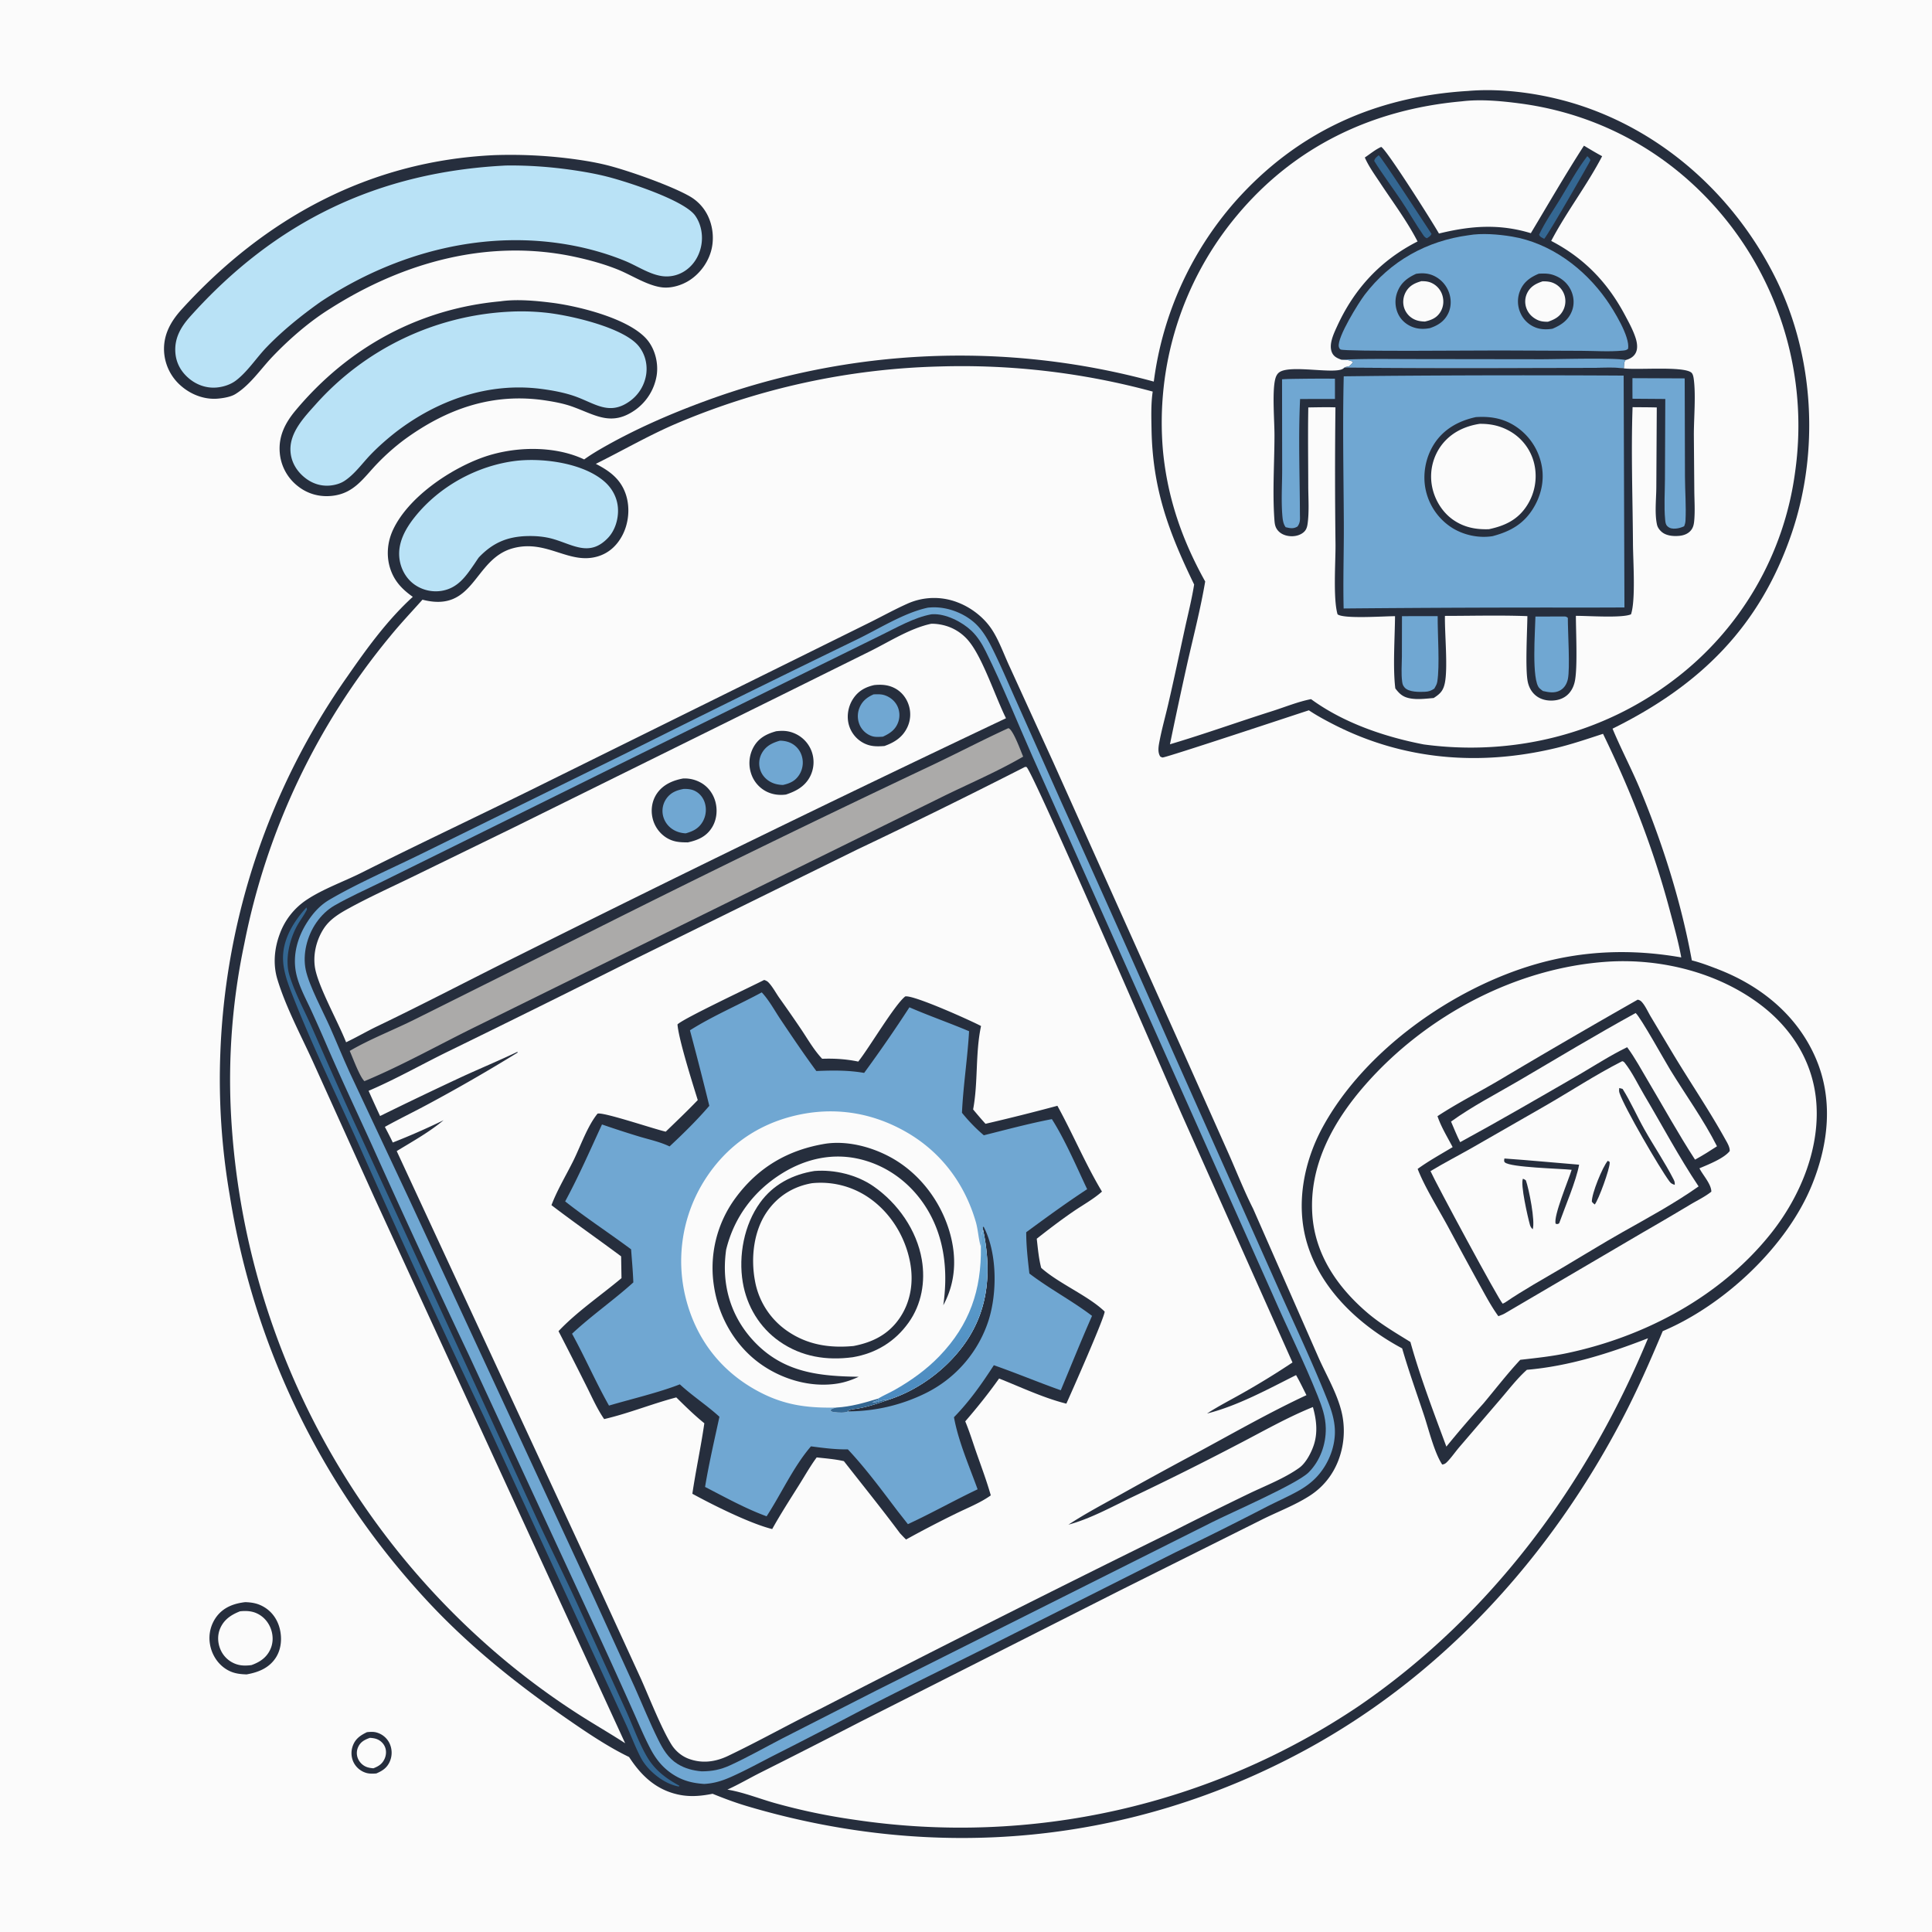 <svg version="1.1" xmlns="http://www.w3.org/2000/svg" style="display: block;" viewBox="0 0 2048 2048" width="1024" height="1024">
<defs>
	<linearGradient id="Gradient1" gradientUnits="userSpaceOnUse" x1="995.124" y1="1475.26" x2="970.171" y2="1319.34">
		<stop class="stop0" offset="0" stop-opacity="1" stop-color="rgb(76,139,192)"/>
		<stop class="stop1" offset="1" stop-opacity="1" stop-color="rgb(100,164,208)"/>
	</linearGradient>
</defs>
<path transform="translate(0,0)" fill="rgb(251,251,251)" d="M 0 0 L 2048 0 L 2048 2048 L 0 2048 L 0 0 z"/>
<path transform="translate(0,0)" fill="rgb(38,46,61)" d="M 389.043 1836.15 C 392.946 1835.81 396.327 1835.52 400.123 1836.8 A 21.569 21.569 0 0 1 412.917 1848 A 23.374 23.374 0 0 1 413.291 1867.08 C 410.375 1873.92 405.505 1877.13 398.882 1879.95 C 395.32 1880.19 391.706 1880.36 388.232 1879.36 A 21.895 21.895 0 0 1 375.246 1868.98 C 372.392 1863.77 371.844 1857.32 373.638 1851.68 C 376.239 1843.5 381.635 1839.73 389.043 1836.15 z"/>
<path transform="translate(0,0)" fill="rgb(251,251,251)" d="M 392.126 1842.18 C 394.638 1842.36 397.024 1842.61 399.401 1843.5 C 403.178 1844.93 406.398 1847.9 408 1851.62 C 409.79 1855.77 409.462 1860.59 407.561 1864.65 C 405.041 1870.02 401.162 1872.4 395.798 1874.46 C 393.256 1874.26 390.897 1873.93 388.5 1873.01 C 384.355 1871.41 380.91 1867.9 379.294 1863.77 A 15.19 15.19 0 0 1 379.699 1851.86 C 382.221 1846.34 386.676 1844.14 392.126 1842.18 z"/>
<path transform="translate(0,0)" fill="rgb(38,46,61)" d="M 259.907 1698.35 C 267.536 1698.56 273.812 1699.76 280.419 1703.83 C 289.021 1709.12 294.633 1717.73 296.799 1727.52 C 299.041 1737.65 297.964 1748.8 292.128 1757.57 C 284.948 1768.36 273.657 1772.76 261.427 1774.93 C 252.904 1774.67 246.006 1773.64 238.792 1768.76 C 230.007 1762.82 224.23 1753.12 222.549 1742.7 A 38.074 38.074 0 0 1 229.949 1713.18 C 237.492 1703.55 248.174 1699.72 259.907 1698.35 z"/>
<path transform="translate(0,0)" fill="rgb(251,251,251)" d="M 254.301 1708.09 C 260.129 1707.37 266.323 1707.63 271.762 1710.01 C 278.92 1713.14 284.308 1719.12 287.032 1726.41 C 289.786 1733.78 289.736 1741.91 286.261 1749.03 C 282.148 1757.47 275.189 1761.97 266.616 1765.05 C 260.953 1765.82 255.338 1765.89 249.903 1763.89 A 27.887 27.887 0 0 1 233.528 1748.11 C 230.613 1741.05 230.392 1733.02 233.491 1725.98 C 237.624 1716.58 245.129 1711.74 254.301 1708.09 z"/>
<path transform="translate(0,0)" fill="rgb(38,46,61)" d="M 530.503 319.403 C 547.769 316.894 568.296 318.8 585.474 320.987 C 613.187 324.515 670.002 338.195 687.508 362.03 C 694.92 372.12 698.027 385.946 696.054 398.252 A 55.922 55.922 0 0 1 673.667 434.356 C 647.893 452.682 631 439.636 606.222 430.866 C 597.523 427.787 587.868 425.969 578.772 424.569 C 522.574 415.917 473.464 433.224 428.448 466.164 A 236.19 236.19 0 0 0 400.376 490.945 C 385.392 506.375 375.665 523.071 352.032 525.618 C 338.748 527.05 326.084 523.593 315.636 515.265 A 50.046 50.046 0 0 1 296.611 480.48 C 294.914 462.56 302.29 448.267 313.39 435.002 C 369.057 368.475 443.806 327.324 530.503 319.403 z"/>
<path transform="translate(0,0)" fill="rgb(185,226,246)" d="M 539.594 330.426 A 242.768 242.768 0 0 1 577.109 331.298 C 601.542 333.571 660.885 346.616 677.174 367.063 C 683.735 375.297 686.407 385.85 685.077 396.255 A 42.681 42.681 0 0 1 668.014 424.976 C 646.177 441.045 630.937 427.778 609.934 420.252 C 598.638 416.205 585.846 413.851 573.977 412.292 C 518.022 404.942 463.852 424.083 419.758 457.912 C 410.294 465.327 401.02 473.449 392.69 482.122 C 383.846 491.329 375.712 502.986 364.904 509.94 C 360.537 512.749 354.866 514.257 349.733 514.709 C 339.277 515.631 329.673 512.044 321.801 505.231 C 313.656 498.183 308.454 488.837 307.901 477.98 C 306.904 458.42 322.451 442.298 334.613 428.677 A 294.73 294.73 0 0 1 539.594 330.426 z"/>
<path transform="translate(0,0)" fill="rgb(38,46,61)" d="M 524.529 164.434 A 505.979 505.979 0 0 1 601.436 167.764 C 615.087 169.445 628.994 171.565 642.358 174.836 C 665.088 180.401 712.606 197.169 731.956 208.589 A 47.449 47.449 0 0 1 745.647 220.958 C 754.202 232.402 757.341 247.882 754.759 261.858 C 752.143 276.013 743.082 289.2 731.055 297.022 C 722.681 302.468 711.307 305.911 701.286 304.564 C 685.778 302.478 669.598 291.664 654.971 285.757 C 640.887 280.069 625.447 275.793 610.62 272.537 C 518.827 252.381 427.814 277.691 350.042 327.145 C 328.093 340.767 306.825 359.267 288.997 377.907 C 276.356 391.124 265.278 408.055 249.499 417.753 C 244.622 420.75 236.789 422.041 231.063 422.549 C 216.898 423.806 202.755 418.442 192.105 409.223 A 51.955 51.955 0 0 1 173.923 372.523 C 173.032 354.737 181.114 340.539 192.657 327.856 C 280.81 231.003 392.028 170.394 524.529 164.434 z"/>
<path transform="translate(0,0)" fill="rgb(185,226,246)" d="M 536.215 175.46 C 560.066 175.12 584.577 176.936 608.173 180.422 C 620.583 182.255 633.124 184.516 645.262 187.689 C 665.553 192.992 725.384 212.201 736.979 228.65 C 743.548 237.971 745.522 250.386 743.131 261.436 C 740.826 272.083 734.828 281.579 725.558 287.481 A 35.093 35.093 0 0 1 701.149 292.588 C 687.932 290.477 675.27 281.842 662.948 276.745 C 646.442 269.917 628.349 264.557 610.868 261.009 C 516.185 241.793 419.536 267.083 339.923 319.891 C 319.975 333.993 299.549 350.443 282.601 368.048 C 271.803 379.265 262.265 394.238 249.879 403.532 C 244.275 407.737 236.641 410.165 229.704 410.775 C 218.312 411.778 207.405 407.657 199.001 400.027 C 190.909 392.681 186.279 383.411 185.813 372.441 C 185.185 357.673 192.102 346.123 201.602 335.523 C 291.961 234.702 400.85 182.236 536.215 175.46 z"/>
<path transform="translate(0,0)" fill="rgb(38,46,61)" d="M 1555.94 96.424 C 1595.57 93.012 1640.5 100.021 1677.96 112.712 C 1768.15 143.261 1841.34 211.542 1883.05 296.582 C 1923.2 378.427 1928.59 479.006 1899.34 565.087 C 1865.59 664.382 1802.19 726.545 1709.36 772.417 C 1718.47 794.316 1729.7 815.357 1738.8 837.284 C 1762.7 894.888 1782.2 956.633 1793.41 1018.05 C 1802.81 1020.38 1812.33 1024.03 1821.37 1027.53 C 1866.71 1045.1 1905.04 1076.21 1924.65 1121.46 C 1943.52 1165.02 1938.46 1211.97 1921.12 1255.14 C 1894.64 1321.1 1827.71 1383.53 1762.56 1411.06 C 1749.36 1442.49 1735.69 1473.66 1719.87 1503.88 C 1643.25 1650.34 1529.63 1775.96 1383.57 1855.18 C 1199.28 1955.15 992.455 1974.21 791.791 1914.55 C 779.344 1910.84 767.388 1906.37 755.375 1901.48 C 743.096 1903.94 731.303 1905 718.952 1902.3 C 695.325 1897.13 679.665 1882.25 666.85 1862.5 C 643.923 1851.47 620.417 1835.45 599.495 1820.94 C 544.917 1783.09 493.908 1741.96 448.98 1692.75 A 820.096 820.096 0 0 1 243.463 1266.65 A 724.827 724.827 0 0 1 233.578 1115.96 A 741.022 741.022 0 0 1 368.552 716.624 C 389.139 686.926 410.763 657.148 437.58 632.682 C 427.221 625.315 419.151 617.375 414.536 605.209 C 409.171 591.068 410.243 575.286 416.599 561.666 C 432.66 527.253 476.517 497.645 511.236 485.07 C 544.12 473.159 587.069 471.868 619.259 487.019 C 624.969 482.92 631.016 479.162 637.102 475.651 C 672.133 455.437 710.114 438.825 748.044 424.948 A 780.589 780.589 0 0 1 1223.08 404.51 A 358.283 358.283 0 0 1 1309.07 213.987 C 1374.7 139.945 1457.86 102.407 1555.94 96.424 z"/>
<path transform="translate(0,0)" fill="rgb(52,103,146)" d="M 324.841 961.962 L 325.454 963.969 C 322.552 969.954 318.356 975.233 315.117 981.042 C 306.898 995.782 301.811 1017.13 306.764 1033.6 C 312.491 1052.63 322.785 1071.33 330.833 1089.56 C 347.74 1127.85 364.383 1166.01 382.162 1203.92 L 500.029 1459.79 L 570.001 1611.9 C 584.75 1643.42 600.388 1674.52 614.692 1706.25 L 663.235 1812.58 C 670.62 1828.76 676.66 1846.31 685.521 1861.69 C 693.909 1876.25 705.685 1885.05 720.255 1893 L 719.573 1893.83 C 709.124 1891.81 699.97 1886.3 692.14 1879.24 C 686.889 1874.5 682.463 1869.25 679.174 1862.95 C 673.066 1851.26 668.475 1838.54 662.914 1826.55 L 620.615 1734.82 L 513.166 1502.11 A 12023.9 12023.9 0 0 1 379.537 1211.62 C 355.287 1157.95 329.212 1104.78 308.029 1049.77 C 304.068 1039.48 300.335 1028.05 300.026 1016.94 C 299.439 995.841 311.166 976.981 324.841 961.962 z"/>
<path transform="translate(0,0)" fill="rgb(185,226,246)" d="M 547.999 488.388 A 129.46 129.46 0 0 1 550.964 488.113 C 578.814 485.761 619.144 491.48 640.908 510.633 C 649.198 517.929 654.433 527.912 655.07 539.001 C 655.701 549.984 652.094 562.269 644.401 570.296 C 625.011 590.525 607.691 577.522 586.384 571.377 C 577.608 568.846 568.35 568.037 559.243 568.253 C 537.831 568.76 522.384 575.327 507.592 590.865 C 505.936 593.108 504.433 595.496 502.853 597.798 C 493.741 611.07 485.219 623.563 467.973 626.341 A 39.105 39.105 0 0 1 438.688 619.146 C 430.108 612.745 424.748 602.682 423.43 592.131 C 421.349 575.475 429.772 560.443 439.802 547.91 C 465.992 515.186 506.512 493.152 547.999 488.388 z"/>
<path transform="translate(0,0)" fill="rgb(251,251,251)" d="M 1704.2 1019.42 C 1761.3 1015.77 1822.59 1031.19 1867.99 1066.44 C 1898.91 1090.45 1920.2 1123.82 1924.82 1163.09 C 1930.87 1214.55 1908.95 1267.73 1877.33 1307.44 C 1824.15 1374.22 1744.25 1416.71 1661.46 1434.31 C 1644.88 1437.83 1628.35 1439.55 1611.53 1441.46 C 1597.8 1456.2 1585.26 1472.48 1572.32 1487.94 A 1129.83 1129.83 0 0 0 1533.21 1533.47 C 1519.72 1497.07 1505.5 1459.94 1495.08 1422.54 C 1479.39 1412.82 1463.12 1403.34 1449.08 1391.27 C 1417.64 1364.23 1393.96 1329.88 1391.12 1287.49 C 1387.6 1235.08 1413.38 1188.67 1446.91 1150.32 C 1510.98 1077.04 1606.65 1025.83 1704.2 1019.42 z"/>
<path transform="translate(0,0)" fill="rgb(38,46,61)" d="M 1736.06 1059.67 C 1738.05 1060.25 1738.95 1060.57 1740.41 1062.17 C 1744.1 1066.21 1746.93 1072.71 1749.77 1077.48 L 1773.39 1116.96 C 1791.46 1147.01 1811.44 1176.36 1828.47 1206.98 C 1830.49 1210.62 1833.91 1215.94 1833.56 1220.17 C 1827.42 1228.04 1810.72 1234.49 1801.48 1238.45 C 1805.03 1245.65 1814.04 1255.08 1814.09 1263.22 C 1807.4 1268.58 1799.36 1272.39 1791.99 1276.76 A 3134.2 3134.2 0 0 1 1741.6 1306.36 L 1595.59 1392.03 C 1593.47 1393.39 1590.69 1394.25 1588.36 1395.25 C 1580.58 1384.61 1574.2 1372.3 1567.79 1360.8 A 6740.82 6740.82 0 0 1 1534.99 1300.39 C 1525 1281.88 1510.07 1258.12 1502.78 1239.09 C 1514.48 1230.59 1527.46 1223.46 1539.87 1216.01 C 1534.34 1205.42 1527.57 1194.51 1523.8 1183.18 C 1544.45 1169.61 1567.19 1158.04 1588.54 1145.47 A 8351.3 8351.3 0 0 1 1736.06 1059.67 z"/>
<path transform="translate(0,0)" fill="rgb(251,251,251)" d="M 1733.86 1073.84 C 1739.25 1078.61 1764.56 1124.31 1770.37 1133.79 C 1786.81 1160.67 1805.88 1186.99 1820.08 1215.1 C 1812.44 1220.08 1804.85 1224.92 1796.81 1229.26 C 1779.13 1202.07 1763.49 1173.64 1746.93 1145.77 C 1739.85 1133.85 1733.12 1121.22 1724.85 1110.09 C 1707.57 1118.45 1691.05 1129.12 1674.49 1138.83 C 1632.5 1163.05 1590.41 1187.57 1547.84 1210.74 C 1544.22 1203.72 1541.32 1196.17 1538.15 1188.92 C 1560.8 1172.54 1586.64 1159.35 1610.73 1145.19 C 1651.7 1121.11 1692.19 1096.73 1733.86 1073.84 z"/>
<path transform="translate(0,0)" fill="rgb(251,251,251)" d="M 1719.61 1124.91 C 1721.14 1125.28 1721.53 1125.68 1722.54 1126.97 C 1730.28 1136.78 1736.51 1149.96 1742.91 1160.75 C 1761.99 1192.93 1779.8 1226.58 1800.59 1257.63 C 1775.2 1275.59 1747.08 1290.81 1720.01 1306.08 C 1698.6 1318.17 1677.67 1331.18 1656.49 1343.68 C 1636.08 1355.72 1615.03 1367.35 1595.45 1380.7 L 1592.94 1381.98 C 1589.14 1378.82 1521.38 1252.94 1516.39 1241.44 C 1530.69 1232.83 1545.51 1225.17 1560.03 1216.94 L 1636.52 1173.08 C 1664.15 1157.22 1691.24 1139.33 1719.61 1124.91 z"/>
<path transform="translate(0,0)" fill="rgb(38,46,61)" d="M 1614.38 1249.5 C 1615.71 1249.96 1616.37 1250.41 1617.49 1251.23 C 1620.79 1260.49 1627.56 1294.62 1624.73 1303.09 C 1623.26 1301.62 1622.39 1300.5 1621.82 1298.5 C 1619.61 1290.71 1611.41 1254.99 1614.38 1249.5 z"/>
<path transform="translate(0,0)" fill="rgb(38,46,61)" d="M 1704.3 1230.5 L 1706.2 1231.55 C 1706.25 1231.89 1706.33 1232.23 1706.34 1232.57 C 1706.54 1238.91 1694.5 1272 1690.49 1276.81 C 1689.19 1275.83 1688.47 1275.13 1687.44 1273.91 C 1687.11 1265.49 1698.75 1236.97 1704.3 1230.5 z"/>
<path transform="translate(0,0)" fill="rgb(38,46,61)" d="M 1716.46 1153.34 L 1720.05 1154.33 C 1728.59 1167.83 1735.2 1183.14 1743.09 1197.13 C 1753.1 1214.9 1764.88 1232.21 1774.12 1250.33 C 1775.24 1252.54 1775.41 1253.62 1775.29 1256.02 C 1772.43 1254.94 1771.47 1254.73 1769.61 1252.23 C 1759.37 1238.45 1721.76 1173.88 1716.74 1158.6 C 1716.13 1156.75 1716.24 1155.23 1716.46 1153.34 z"/>
<path transform="translate(0,0)" fill="rgb(38,46,61)" d="M 1594.72 1228.06 C 1621.13 1229.9 1647.53 1232.48 1673.92 1234.62 C 1670.93 1251.45 1658.87 1279.63 1652.78 1296.75 C 1650.92 1297.88 1651.09 1297.56 1649.08 1297.25 C 1646.36 1289.51 1662.91 1250.38 1666.02 1240.03 C 1654.46 1238.76 1601.02 1237.59 1595.21 1232.16 C 1593.94 1230.98 1594.6 1229.64 1594.72 1228.06 z"/>
<path transform="translate(0,0)" fill="rgb(251,251,251)" d="M 1549.59 107.416 C 1569.3 104.999 1590.9 107.016 1610.55 109.576 C 1700.97 121.356 1779.79 167.553 1835.12 239.947 A 348.72 348.72 0 0 1 1902.93 500.068 A 330.666 330.666 0 0 1 1774.96 720.249 C 1698.99 778.353 1603.64 801.844 1509.22 789.13 C 1467.69 781.106 1424.14 766.272 1389.76 741.117 C 1376.12 743.75 1361.91 749.597 1348.63 753.806 C 1312.41 765.283 1276.61 778.168 1240.2 788.98 A 5224.56 5224.56 0 0 1 1258.94 701.612 C 1265.39 673.38 1272.72 644.945 1277.55 616.403 C 1253.2 572.699 1237.68 528.305 1232.84 478.334 A 342.087 342.087 0 0 1 1310.93 228.772 C 1372.2 155.119 1454.9 115.886 1549.59 107.416 z"/>
<path transform="translate(0,0)" fill="rgb(38,46,61)" d="M 1446.77 166.958 C 1452.47 163.159 1457.86 158.549 1464.1 155.764 C 1469.4 157.726 1519.49 236.997 1525.35 247.551 C 1559.05 239.319 1589.11 236.973 1622.76 247.183 C 1641.3 216.237 1659.51 184.731 1679.05 154.432 C 1685.44 158.22 1691.79 162.089 1698.34 165.579 C 1682.28 196.484 1660.48 224.568 1644.34 255.386 C 1679.08 273.429 1703.94 299.243 1722.3 333.626 C 1726.51 341.503 1731.04 349.71 1733.8 358.214 C 1735.37 363.078 1736.38 369.293 1733.94 374.064 C 1731.92 378.011 1728.14 380.304 1723.99 381.447 C 1723.69 381.53 1723.38 381.584 1723.08 381.653 C 1721.26 384.41 1721.6 387.234 1721.35 390.498 C 1710.8 389.209 1699.46 389.947 1688.82 389.945 L 1627.76 390.064 A 16367.2 16367.2 0 0 1 1425.03 389.708 C 1426.5 388.811 1428.18 388.702 1429.86 388.375 C 1431.63 386.858 1433.32 385.816 1434.18 383.594 C 1430.41 381.315 1426.23 381.54 1421.94 381.308 C 1417.63 379.749 1413.79 378.057 1411.89 373.573 C 1408.3 365.085 1413.77 353.792 1417.31 346.041 C 1435.56 306.042 1463.46 275.897 1502.67 255.962 C 1491.59 234.376 1476.46 214.221 1463.1 193.975 C 1457.45 185.413 1450.84 176.383 1446.77 166.958 z"/>
<path transform="translate(0,0)" fill="rgb(52,103,146)" d="M 1682.59 165.568 C 1682.81 165.756 1683.07 165.917 1683.27 166.131 C 1684.19 167.111 1685.91 168.631 1685.82 170.064 C 1685.76 171.031 1641.97 247.494 1636.91 253.191 C 1634.54 251.832 1632.52 251.379 1631.5 248.76 C 1637.59 235.741 1646.33 223.297 1653.83 210.989 C 1663.05 195.851 1671.76 179.594 1682.59 165.568 z"/>
<path transform="translate(0,0)" fill="rgb(52,103,146)" d="M 1461.46 164.558 C 1464.1 166.005 1510.56 237.58 1517.48 247.954 C 1516.24 250.479 1514.87 251.02 1512.56 252.563 C 1510.56 251.786 1509.79 250.758 1508.6 249.033 C 1500.49 237.271 1493.43 224.722 1485.47 212.838 C 1476 198.698 1465.69 185.061 1456.71 170.603 C 1457.47 167.444 1459.07 166.685 1461.46 164.558 z"/>
<path transform="translate(0,0)" fill="rgb(112,167,210)" d="M 1421.94 381.308 C 1448.14 380.097 1474.57 380.63 1500.8 380.627 L 1634.91 380.802 C 1649.73 380.816 1713.45 378.994 1723.08 381.653 C 1721.26 384.41 1721.6 387.234 1721.35 390.498 C 1710.8 389.209 1699.46 389.947 1688.82 389.945 L 1627.76 390.064 A 16367.2 16367.2 0 0 1 1425.03 389.708 C 1426.5 388.811 1428.18 388.702 1429.86 388.375 C 1431.63 386.858 1433.32 385.816 1434.18 383.594 C 1430.41 381.315 1426.23 381.54 1421.94 381.308 z"/>
<path transform="translate(0,0)" fill="rgb(112,167,210)" d="M 1556.74 249.364 C 1570.76 246.903 1588.67 248.401 1602.6 250.721 C 1643.51 257.539 1679.32 284.332 1702.87 317.782 C 1710.29 328.328 1728.12 356.922 1725.84 369.708 C 1724.2 371.288 1722.42 371.438 1720.24 371.653 C 1705.94 373.064 1690.49 371.924 1676.11 371.869 L 1589.5 371.512 C 1567.84 371.42 1425.58 372.868 1421.1 370.468 C 1420.04 369.899 1419.42 368.61 1419.19 367.472 C 1417.22 357.67 1440.4 320.616 1446.61 312.468 C 1473.87 276.696 1512.29 255.355 1556.74 249.364 z"/>
<path transform="translate(0,0)" fill="rgb(38,46,61)" d="M 1501.13 290.256 C 1507.44 289.295 1513.26 289.488 1519.22 292.061 A 30.972 30.972 0 0 1 1536.07 310.331 C 1538.57 317.514 1538.44 325.564 1535.05 332.448 C 1531.02 340.659 1524.28 344.97 1515.87 347.8 C 1509.77 348.985 1503.8 348.965 1497.88 346.835 C 1490.71 344.257 1484.8 339.045 1481.74 332.021 A 29.632 29.632 0 0 1 1481.46 309.023 C 1485.27 299.459 1492.13 294.398 1501.13 290.256 z"/>
<path transform="translate(0,0)" fill="rgb(251,251,251)" d="M 1506.76 298.044 C 1510.77 298.072 1514.32 298.32 1517.96 300.134 A 21.205 21.205 0 0 1 1529.08 313.403 C 1530.75 319.176 1530.12 325.305 1527.02 330.48 C 1523.16 336.929 1517.46 339.287 1510.42 340.858 C 1506.61 340.704 1503.11 340.32 1499.6 338.719 A 20.538 20.538 0 0 1 1488.44 326.241 C 1486.65 320.624 1487.45 314.29 1490.39 309.207 C 1494.17 302.685 1499.76 300.04 1506.76 298.044 z"/>
<path transform="translate(0,0)" fill="rgb(38,46,61)" d="M 1631.2 290.151 C 1636.46 289.852 1641.3 289.75 1646.38 291.432 C 1654.52 294.132 1661.42 299.684 1665.16 307.489 C 1668.46 314.373 1669.09 322.385 1666.35 329.568 C 1662.58 339.464 1655 344.552 1645.7 348.468 C 1640.24 349.381 1634.35 349.376 1629.06 347.613 A 28.651 28.651 0 0 1 1612.14 332.649 A 29.999 29.999 0 0 1 1611.19 308.534 C 1614.93 299.035 1622.09 293.932 1631.2 290.151 z"/>
<path transform="translate(0,0)" fill="rgb(251,251,251)" d="M 1635.27 298.22 C 1639.29 298.208 1643.11 298.409 1646.83 300.085 A 20.967 20.967 0 0 1 1658.38 312.903 A 21.172 21.172 0 0 1 1656.97 329.054 C 1653.44 335.828 1647.82 338.7 1640.87 341.066 C 1636.69 341.079 1633.17 340.803 1629.36 338.937 C 1623.9 336.256 1619.71 331.864 1617.82 326.015 A 20.529 20.529 0 0 1 1619.16 310.09 C 1622.68 303.43 1628.4 300.509 1635.27 298.22 z"/>
<path transform="translate(0,0)" fill="rgb(38,46,61)" d="M 1425.03 389.708 A 16367.2 16367.2 0 0 0 1627.76 390.064 L 1688.82 389.945 C 1699.46 389.947 1710.8 389.209 1721.35 390.498 C 1735.86 392.363 1783.82 387.966 1792.77 394.856 C 1794.55 396.221 1795.13 399.484 1795.42 401.62 C 1797.81 418.858 1795.49 443.466 1795.56 461.578 L 1796.04 520.242 C 1796.12 530.417 1796.86 541.088 1796 551.22 C 1795.65 555.373 1795.12 558.981 1792.38 562.281 C 1789.33 565.945 1784.75 567.587 1780.12 568.02 C 1773.75 568.613 1765.92 568 1761.01 563.416 C 1758.81 561.373 1757.1 558.989 1756.46 556.036 C 1753.88 544.129 1755.71 528.736 1755.77 516.459 L 1756.25 431.916 C 1747.71 431.691 1739.15 431.713 1730.6 431.621 C 1728.9 479.591 1730.71 528.274 1731.01 576.301 C 1731.12 594.281 1734.03 635.998 1728.94 651.184 C 1719.51 655.401 1683.36 652.739 1670.5 652.823 C 1670.55 670.419 1672.32 705.627 1669.62 721.004 C 1668.75 725.965 1666.87 730.709 1663.56 734.565 C 1658.85 740.055 1652.22 742.465 1645.12 742.637 C 1638.2 742.805 1631.45 740.829 1626.43 735.904 C 1622.92 732.454 1620.67 727.986 1619.59 723.206 C 1616.63 710.068 1618.93 668.979 1619.1 653.125 C 1590.06 652.031 1560.76 652.861 1531.69 652.876 C 1531.36 671.701 1534.98 707.872 1531.57 724.122 C 1529.85 732.309 1526.64 735.484 1519.75 739.923 C 1512 740.582 1503.3 741.708 1495.6 740.445 C 1487.62 739.135 1483.84 736.037 1479.09 729.731 C 1476.38 708.026 1478.6 676.051 1478.79 653.184 C 1467.69 653.126 1424.22 656.315 1417.87 651.186 C 1413.07 634.956 1415.79 595.986 1415.7 577.677 A 6084.93 6084.93 0 0 1 1415.62 431.812 C 1406.04 431.503 1396.43 431.775 1386.85 431.895 C 1386.34 459.364 1386.76 486.936 1386.8 514.414 C 1386.81 527.63 1387.93 542.174 1386.1 555.251 C 1385.48 559.664 1384.26 562.791 1380.41 565.328 C 1375.92 568.292 1370.06 569.008 1364.84 567.987 C 1360.34 567.104 1356.18 564.881 1353.6 560.996 C 1351.59 557.969 1351.21 554.835 1350.95 551.289 C 1348.78 521.98 1350.93 491.218 1351 461.802 C 1351.04 446.453 1348.48 416.294 1351.66 402.428 C 1352.33 399.511 1353.53 396.542 1356.02 394.703 C 1367.59 386.147 1415.3 397.193 1423.92 390.647 C 1424.3 390.353 1424.66 390.021 1425.03 389.708 z"/>
<path transform="translate(0,0)" fill="rgb(112,167,210)" d="M 1656.3 653.49 C 1658.94 653.576 1659.94 653.068 1661.97 654.952 C 1661.92 669.479 1664.45 708.568 1662.01 719.839 C 1660.93 724.789 1658.44 729.181 1653.96 731.763 C 1648.15 735.108 1641.77 733.944 1635.6 732.514 C 1634.32 731.585 1633.02 730.637 1631.89 729.529 C 1623.28 721.104 1627.38 668.469 1627.63 653.577 L 1656.3 653.49 z"/>
<path transform="translate(0,0)" fill="rgb(112,167,210)" d="M 1486.15 653.156 L 1524 653.116 C 1523.83 671.962 1526.35 705.761 1523.57 722.704 C 1523.13 725.355 1521.77 727.671 1520.42 729.955 C 1517.04 732.215 1514.63 733.114 1510.56 733.315 C 1504.43 733.617 1493.4 733.758 1489.04 728.895 C 1487.24 726.884 1486.72 725.347 1486.36 722.703 C 1485.2 714.11 1485.99 704.783 1486.06 696.112 L 1486.15 653.156 z"/>
<path transform="translate(0,0)" fill="rgb(112,167,210)" d="M 1380.32 401.5 A 1692.92 1692.92 0 0 1 1415.1 401.419 L 1415.11 422.907 L 1378.15 422.967 C 1376.2 463.426 1377.85 504.708 1377.97 545.25 C 1378.07 550.307 1378.5 553.903 1375.39 558.142 C 1370.91 560.788 1367.67 559.951 1362.89 558.866 C 1360.11 555.281 1359.63 550.109 1359.28 545.716 C 1358.05 530.08 1359.15 513.592 1359.15 497.881 L 1359.02 402.075 C 1366.08 401.585 1373.23 401.632 1380.32 401.5 z"/>
<path transform="translate(0,0)" fill="rgb(112,167,210)" d="M 1730.46 400.876 L 1785.85 401.109 L 1786.13 505.371 C 1786.21 520.68 1787.48 536.56 1786.7 551.8 C 1786.58 554.114 1786.12 555.753 1785.24 557.876 C 1782.42 559.158 1779.31 560.134 1776.2 560.343 C 1772.78 560.574 1769.94 560.202 1767.38 557.69 C 1765.56 555.902 1765.36 553.253 1765.13 550.812 C 1763.81 536.876 1764.86 522.066 1764.91 508.058 L 1765.28 422.924 L 1730.5 422.669 C 1730.39 415.41 1730.46 408.137 1730.46 400.876 z"/>
<path transform="translate(0,0)" fill="rgb(112,167,210)" d="M 1459.2 398.509 A 18135.8 18135.8 0 0 1 1721.14 398.142 L 1721.98 643.943 L 1683.75 644.067 A 23789.1 23789.1 0 0 0 1424.32 645.022 C 1423.56 614.702 1424.67 584.203 1424.51 553.848 C 1424.23 502.245 1423.15 450.493 1424.42 398.902 L 1459.2 398.509 z"/>
<path transform="translate(0,0)" fill="rgb(38,46,61)" d="M 1564.44 442.158 C 1578.1 441.258 1590.55 442.87 1602.66 449.568 A 63.859 63.859 0 0 1 1633.1 488.617 C 1637.71 505.231 1634.92 522.168 1626.38 537.023 C 1616.06 554.967 1601.65 563.192 1582.19 568.351 C 1567.9 570.604 1552.52 567.473 1540.14 560.049 A 63.356 63.356 0 0 1 1511.6 520.582 C 1507.6 503.947 1510.91 485.307 1520.06 470.89 C 1530.23 454.865 1546.28 446.081 1564.44 442.158 z"/>
<path transform="translate(0,0)" fill="rgb(251,251,251)" d="M 1568.53 449.28 C 1580.37 449.124 1591.09 451.49 1601.39 457.604 A 53.854 53.854 0 0 1 1626.44 492.016 A 57.568 57.568 0 0 1 1618.54 536.058 C 1608.89 551.043 1595.13 557.405 1578.37 560.966 C 1564.55 561.482 1551.94 559.064 1540.37 551 C 1528.26 542.556 1520.09 528.501 1517.74 514.006 A 55.512 55.512 0 0 1 1527.87 472.152 C 1537.89 458.806 1552.34 451.772 1568.53 449.28 z"/>
<path transform="translate(0,0)" fill="rgb(251,251,251)" d="M 996.628 388.463 A 772.605 772.605 0 0 1 1221.92 415.089 C 1219.98 428.103 1220.44 442.187 1220.68 455.329 C 1221.85 518.583 1238.91 563.996 1265.84 619.609 C 1263.27 635.706 1259.18 651.692 1255.72 667.627 C 1249.96 694.133 1244.35 720.697 1238.21 747.116 C 1235.25 759.815 1231.67 772.474 1229.21 785.27 C 1228.19 790.6 1226.78 797.273 1229.99 802.034 C 1230.8 802.344 1231.55 802.916 1232.41 802.966 C 1236 803.176 1374.42 757.114 1387.46 752.96 C 1395.98 758.632 1405.19 763.614 1414.31 768.259 C 1488.03 805.811 1568.29 812.157 1648.42 793.187 C 1665.64 789.111 1682.47 783.357 1699.28 777.886 C 1728.63 838.33 1752.37 898.837 1769.73 963.848 C 1774.23 980.732 1779.07 997.703 1782.2 1014.91 C 1730.21 1005.8 1678.66 1007.4 1627.83 1022.11 C 1539.79 1047.57 1446.55 1113.45 1402.24 1194.55 C 1382 1231.6 1373.28 1276.7 1385.5 1317.78 C 1400.29 1367.46 1441.74 1405.49 1486.35 1429.35 C 1493.24 1453.2 1501.71 1476.77 1509.55 1500.32 C 1514.48 1515.15 1520.41 1539.78 1528.79 1552.47 C 1531.37 1552.14 1532.51 1551.21 1534.29 1549.38 C 1538.81 1544.72 1542.71 1538.96 1546.97 1533.98 L 1590.92 1482.73 C 1599.49 1472.74 1607.81 1461.9 1617.51 1453 L 1618.57 1452.04 C 1662.79 1448.27 1705.8 1434.67 1746.97 1418.59 C 1682.54 1574.14 1579.9 1713.08 1440.06 1808.7 A 756.34 756.34 0 0 1 905.987 1929.03 A 651.357 651.357 0 0 1 822.343 1911.6 C 805.918 1907.06 789.131 1900.22 772.409 1897.29 L 771.072 1897.06 C 783.057 1891.63 794.526 1884.87 806.294 1878.96 A 10222.8 10222.8 0 0 0 911.412 1825.47 L 1187.51 1685.83 L 1336.48 1611.45 C 1353.58 1602.77 1372.25 1595.94 1388.38 1585.55 C 1402.3 1576.59 1412.53 1563.94 1418.56 1548.52 A 87.36 87.36 0 0 0 1422.81 1499.76 C 1418.42 1478.28 1405.73 1457.65 1397.04 1437.61 L 1328.34 1281.25 C 1318.76 1262.34 1310.86 1242.06 1302.25 1222.66 L 1253.73 1113.86 L 1116.35 807.667 L 1070.06 706.279 C 1064.11 693.543 1058.85 678.379 1051.09 666.803 C 1042.72 654.325 1029.59 644.164 1015.62 638.752 A 68.964 68.964 0 0 0 961.601 640.068 C 948.328 646.029 935.391 653.155 922.354 659.656 L 845.502 697.671 L 560.646 838.478 C 501.703 867.467 442.317 895.454 383.593 924.942 C 364.943 934.308 342.747 942.171 325.581 953.499 A 73.683 73.683 0 0 0 296.441 990.335 C 290.819 1005.54 289.274 1022.27 293.989 1037.94 C 302.825 1067.3 318.942 1097.37 331.695 1125.38 L 396.636 1269.05 L 662.679 1847.9 C 644.958 1836.39 626.526 1825.97 608.85 1814.38 A 782.645 782.645 0 0 1 512.151 1740.08 A 809.145 809.145 0 0 1 244.944 1182.49 A 696.48 696.48 0 0 1 258.964 1000.49 A 733.234 733.234 0 0 1 413.486 674.589 C 424.393 661.191 436.339 648.584 447.838 635.689 C 503.528 650.111 501.772 592.42 543.912 581.119 C 579.73 571.513 603.164 598.923 633.682 589.809 C 645.412 586.306 653.95 578.353 659.628 567.66 C 666.543 554.637 668.074 537.945 663.347 523.923 C 657.865 507.66 646.088 499.152 631.587 491.706 C 658.87 478.18 685.125 463.001 713.046 450.686 A 761.361 761.361 0 0 1 996.628 388.463 z"/>
<path transform="translate(0,0)" fill="rgb(112,167,210)" d="M 983.555 644.155 A 108.206 108.206 0 0 1 986.09 643.932 C 1002.53 642.723 1020.4 649.071 1032.77 659.928 C 1040.4 666.615 1046.03 675.843 1050.59 684.823 C 1060.2 703.734 1068.46 723.54 1077.17 742.892 L 1125.98 852.322 A 26781 26781 0 0 1 1243.21 1114.7 L 1353.45 1361.98 C 1371.75 1403.13 1391.22 1443.93 1407.8 1485.81 C 1411.42 1494.96 1414.35 1504.43 1414.95 1514.3 C 1416.05 1532.33 1408.7 1551.2 1396.68 1564.58 C 1390.5 1571.47 1383.02 1576.78 1374.92 1581.19 C 1364.45 1586.91 1353.46 1591.75 1342.83 1597.18 A 3740.68 3740.68 0 0 1 1245.88 1645.6 L 1075.4 1731.42 C 1021.62 1758.74 967.171 1784.89 913.604 1812.6 A 5641.77 5641.77 0 0 1 820.517 1860.73 C 805.513 1868.39 790.617 1876.61 775.236 1883.47 C 765.609 1887.76 757.005 1890.47 746.443 1891.05 C 734.625 1890.28 724.528 1887.87 714.41 1881.59 C 703.082 1874.56 695.47 1865.19 689.338 1853.47 C 682.486 1840.38 676.782 1826.5 670.714 1813.01 A 7015.53 7015.53 0 0 0 636.563 1737.64 L 496.916 1436.17 A 12449.8 12449.8 0 0 1 394.361 1214.09 C 378.752 1179.81 362.726 1145.79 347.7 1111.25 A 1888.28 1888.28 0 0 0 330.349 1072.03 C 324.562 1059.34 316.816 1045.46 313.947 1031.81 C 309.921 1012.66 315.341 993.514 325.784 977.333 C 331.962 967.762 339.301 959.571 349.186 953.769 C 379.373 936.05 417.152 919.756 449.083 903.942 L 665.175 797.686 A 23647.1 23647.1 0 0 1 906.862 678.604 C 930.939 667.144 957.658 649.72 983.555 644.155 z"/>
<path transform="translate(0,0)" fill="rgb(38,46,61)" d="M 987.12 651.219 C 987.543 651.185 987.966 651.143 988.391 651.119 C 1002.32 650.309 1019.49 659.024 1029.5 668.397 C 1036.25 674.724 1040.99 682.492 1045.07 690.725 C 1063.03 726.984 1078.01 764.762 1094.4 801.742 L 1195.35 1027.82 L 1348.98 1372.06 C 1364.58 1407.94 1382.33 1443.32 1396.79 1479.62 C 1401.31 1490.97 1405.17 1501.62 1405.38 1513.99 C 1405.67 1531.07 1399.38 1548.63 1387.18 1560.82 C 1374.9 1573.09 1305.2 1603.35 1284.69 1613.7 L 928.385 1792.3 L 829.498 1842.7 C 811.103 1852.22 792.757 1862.7 773.945 1871.3 C 763.857 1875.92 754.863 1877.69 743.761 1877.7 C 734.576 1876.88 726.059 1874.71 718.182 1869.81 C 708.209 1863.62 702.702 1854.16 697.625 1843.93 C 688.666 1825.89 681.041 1806.94 672.827 1788.53 L 629.235 1692.92 L 433.892 1271.53 L 370.537 1136.6 C 363.3 1120.79 356.808 1104.64 349.759 1088.75 C 342.463 1072.29 327.619 1044.83 324.105 1028.11 C 320.587 1011.37 325.571 992.147 335.22 978.165 C 340.318 970.777 346.864 964.3 354.67 959.822 C 370.173 950.93 386.775 943.524 402.831 935.681 L 472.961 901.064 L 681.429 797.947 L 871.654 704.009 L 933.921 673.352 C 950.67 665.219 968.75 654.645 987.12 651.219 z"/>
<path transform="translate(0,0)" fill="rgb(171,170,169)" d="M 1068.73 771.964 C 1068.92 771.986 1069.12 771.95 1069.29 772.029 C 1074.33 774.324 1082.07 796.235 1084.6 802.05 C 1056.09 818.649 1024.87 831.675 995.304 846.414 L 775.103 954.796 L 506.687 1087.14 C 466.687 1106.67 427.372 1128.96 386.312 1146.09 C 381.235 1141.33 373.985 1121.27 370.718 1114.01 C 392.753 1101.13 417.462 1091.78 440.306 1080.29 L 628.527 986.335 A 16576.4 16576.4 0 0 1 988.574 810.879 C 1015.41 798.121 1041.71 784.374 1068.73 771.964 z"/>
<path transform="translate(0,0)" fill="rgb(251,251,251)" d="M 987.187 661.203 C 992.691 661.097 998.626 662.103 1003.87 663.783 A 49.822 49.822 0 0 1 1027.48 680.259 C 1042.05 698.391 1055.12 738.689 1066.39 761.362 A 27781.7 27781.7 0 0 0 549.851 1012.86 C 499.386 1037.87 449.538 1064.1 398.737 1088.44 C 388.007 1093.69 377.681 1099.72 366.881 1104.84 C 358.244 1083.14 339.137 1048.99 334.499 1028.74 C 331.072 1013.77 334.946 996.857 343.355 984.097 C 349.795 974.325 359.783 968.333 369.811 962.832 C 391.257 951.069 413.782 940.884 435.79 930.199 L 545.047 876.935 L 829.028 736.563 L 922.337 690.339 C 942.809 680.193 964.843 665.916 987.187 661.203 z"/>
<path transform="translate(0,0)" fill="rgb(38,46,61)" d="M 926.775 726.203 C 933.917 725.506 940.527 725.792 947.156 728.857 C 954.628 732.311 960.172 738.666 962.924 746.389 A 31.872 31.872 0 0 1 961.586 771.429 C 956.499 781.79 947.991 787.046 937.547 790.805 C 929.409 791.415 922.576 791.489 915.124 787.486 A 31.318 31.318 0 0 1 899.778 768.197 C 897.33 759.193 899.038 749.104 904.017 741.246 C 909.473 732.635 917.045 728.345 926.775 726.203 z"/>
<path transform="translate(0,0)" fill="rgb(112,167,210)" d="M 926.078 736.052 C 930.002 735.92 933.925 735.701 937.711 736.946 C 943.496 738.848 948.513 742.907 951.21 748.406 A 22.219 22.219 0 0 1 952.096 765.597 C 949.212 773.6 943.334 777.468 935.941 780.904 C 932.21 781.113 928.209 781.53 924.586 780.421 C 918.868 778.672 914 774.326 911.486 768.923 A 23.485 23.485 0 0 1 911.178 750.064 C 914.13 743.01 919.272 739.027 926.078 736.052 z"/>
<path transform="translate(0,0)" fill="rgb(38,46,61)" d="M 822.771 775.146 C 830.122 774.312 836.02 774.602 842.869 777.703 A 33.158 33.158 0 0 1 860.29 796.284 A 33.438 33.438 0 0 1 858.766 823.057 C 853.294 833.644 843.98 838.662 833.154 842.25 C 826.067 843.188 819.089 842.328 812.623 839.141 A 32.597 32.597 0 0 1 796.187 819.885 A 35.179 35.179 0 0 1 798.473 792.513 C 803.837 782.482 812.265 778.074 822.771 775.146 z"/>
<path transform="translate(0,0)" fill="rgb(112,167,210)" d="M 826.648 785.169 C 830.955 785.129 835.542 786.08 839.33 788.168 A 22.365 22.365 0 0 1 850.129 802.038 A 24.103 24.103 0 0 1 847.25 821.295 C 843.005 827.916 837.432 830.396 830.007 832.087 C 825.883 832.008 821.677 831.246 817.935 829.454 C 812.389 826.796 807.965 822.206 805.97 816.342 A 22.237 22.237 0 0 1 807.211 799.124 C 811.414 791.01 818.226 787.595 826.648 785.169 z"/>
<path transform="translate(0,0)" fill="rgb(38,46,61)" d="M 724.085 825.232 C 730.72 824.931 737.049 826.405 742.878 829.643 C 750.561 833.91 755.98 841.268 758.293 849.694 C 760.8 858.822 759.771 869.028 754.755 877.135 C 748.758 886.827 739.798 890.627 729.16 892.96 C 720.494 892.953 713.522 892.567 705.924 887.663 A 33.408 33.408 0 0 1 691.566 866.371 C 689.791 857.811 691.293 848.718 696.186 841.422 C 702.644 831.793 713.069 827.266 724.085 825.232 z"/>
<path transform="translate(0,0)" fill="rgb(112,167,210)" d="M 724.7 836.309 C 728.383 836.193 732.613 836.546 735.992 838.098 C 741.479 840.617 745.42 845.387 747.155 851.128 A 25.373 25.373 0 0 1 745.094 870.648 C 740.912 878.129 734.846 881.145 726.875 883.393 C 721.986 883.089 717.49 881.914 713.314 879.266 A 23.47 23.47 0 0 1 702.803 864.495 A 22.607 22.607 0 0 1 706.039 847.1 C 710.563 840.326 716.954 837.687 724.7 836.309 z"/>
<path transform="translate(0,0)" fill="rgb(251,251,251)" d="M 1086.63 812.916 L 1088.17 813.054 C 1095.95 819.937 1233.28 1137.25 1252.51 1180.9 L 1370.09 1444.27 A 835.526 835.526 0 0 1 1316.22 1477.33 C 1303.98 1484.26 1291.3 1490.72 1279.52 1498.39 C 1312.06 1490.22 1343.99 1472.61 1373.88 1457.67 C 1377.86 1464.57 1381.31 1471.82 1384.89 1478.93 C 1344.39 1497.78 1302.66 1521.82 1263.08 1543.06 A 4736.43 4736.43 0 0 0 1186.83 1584.82 C 1168.57 1594.95 1150.04 1604.76 1132.57 1616.22 C 1155.42 1610.05 1178.02 1597.63 1199.29 1587.4 A 3299.01 3299.01 0 0 0 1311.77 1531.3 C 1338.03 1517.74 1364.35 1502.56 1391.74 1491.53 C 1395.42 1504.69 1397.07 1518.05 1392.83 1531.34 C 1390.24 1539.46 1384.4 1550.81 1377.37 1555.87 C 1361.69 1567.16 1341.2 1574.99 1323.75 1583.4 A 4278.79 4278.79 0 0 0 1244.06 1622.9 A 23549.8 23549.8 0 0 0 869.467 1811.5 C 836.636 1827.57 804.627 1845.66 771.673 1861.37 C 758.208 1867.79 744.059 1869.66 729.812 1864.28 C 722.359 1861.47 715.815 1855.87 711.645 1849.1 C 700.756 1831.43 688.199 1799.24 679.308 1779.36 L 626.282 1663.82 L 420.532 1220.2 C 437.338 1209.94 455.04 1200.11 470.207 1187.47 A 732.893 732.893 0 0 1 416.359 1211.12 C 413.752 1205.5 410.843 1200.03 407.982 1194.53 C 423.158 1186.1 438.863 1178.54 454.149 1170.28 A 1823.25 1823.25 0 0 0 548.793 1115.72 L 548.42 1115.01 C 529.213 1124.19 509.517 1132.36 490.161 1141.24 A 4606.43 4606.43 0 0 0 402.897 1183.03 A 1802.2 1802.2 0 0 1 390.713 1156.32 C 419.14 1144.13 446.159 1128.8 473.9 1115.15 A 19887.3 19887.3 0 0 0 667.898 1019.1 L 908.44 900.658 A 7049.66 7049.66 0 0 0 1086.63 812.916 z"/>
<path transform="translate(0,0)" fill="rgb(38,46,61)" d="M 810.032 1038.8 C 811.72 1039.34 813.214 1039.98 814.483 1041.27 C 818.836 1045.7 822.482 1052.62 826.087 1057.76 A 1541.83 1541.83 0 0 1 849.53 1091.52 C 856.437 1101.88 862.949 1113.28 871.519 1122.34 C 884.565 1121.89 896.991 1122.67 909.778 1125.32 C 921.393 1110.79 948.408 1064.89 959.609 1056.25 C 968.248 1054.43 1029.57 1082.09 1039.95 1087.63 C 1033.75 1116.66 1036.98 1147.15 1031.55 1176.04 A 437.496 437.496 0 0 0 1044.67 1191.27 A 2227 2227 0 0 0 1120.88 1172.18 C 1137.33 1202.01 1150.64 1234.01 1168.13 1263.13 C 1159.15 1271.17 1147.71 1277.39 1137.74 1284.24 C 1124.48 1293.33 1111.62 1303.15 1098.99 1313.1 C 1100.21 1323.49 1101.05 1333.86 1103.72 1344 C 1122.42 1360.7 1153.76 1373.56 1170.98 1390.29 C 1171.25 1395.83 1135.73 1476.15 1130.37 1487.94 C 1106.24 1481.9 1082.25 1470.47 1059.08 1461.27 C 1047.82 1477.16 1035.94 1491.97 1023.21 1506.7 C 1027.71 1517.44 1031.17 1528.84 1035.02 1539.84 C 1040.28 1554.86 1045.93 1569.85 1050.28 1585.16 C 1039.21 1593.12 1025.27 1598.53 1013.07 1604.57 A 1181.46 1181.46 0 0 0 960.467 1631.95 C 958.238 1629.84 956.169 1627.58 954.06 1625.35 C 934.781 1599.46 914.441 1574.29 894.547 1548.87 C 885.098 1546.72 875.349 1545.97 865.725 1544.93 C 858.971 1554.03 853.204 1564.32 847.17 1573.93 C 837.444 1589.43 827.46 1604.86 818.573 1620.86 C 795.301 1615.13 755.827 1595.44 733.925 1583.44 C 737.622 1558.45 743.018 1533.73 746.627 1508.71 C 736.116 1500.24 726.495 1490.78 716.896 1481.31 C 691.241 1488.06 666.189 1498.32 640.438 1504.29 C 632.979 1493.57 627.477 1480.85 621.57 1469.17 A 4724.77 4724.77 0 0 0 592.048 1411.1 C 611.189 1390.71 637.231 1373.01 658.814 1354.88 L 658.407 1331.77 C 633.928 1313.54 608.808 1296.04 584.572 1277.52 C 590.574 1261.66 600.054 1245.93 607.637 1230.67 C 615.487 1214.88 622.506 1193.98 633.391 1180.54 C 638.608 1178.27 694.068 1197.08 705.713 1199.61 C 717.118 1188.56 728.685 1177.62 739.649 1166.12 C 734.33 1148.98 719.355 1101.69 718.172 1085.95 C 723.378 1080.17 796.341 1045.82 810.032 1038.8 z"/>
<path transform="translate(0,0)" fill="rgb(112,167,210)" d="M 807.485 1051.96 C 815.169 1060.11 821.116 1071.24 827.363 1080.56 C 839.71 1098.97 852.171 1117.48 865.338 1135.32 C 882.459 1134.6 899.094 1134.37 916.028 1137.33 C 932.738 1114.49 948.636 1091.52 964.031 1067.79 C 984.819 1076.83 1006.37 1084.28 1027.27 1093.15 C 1025.62 1122 1021.07 1150.65 1019.72 1179.59 C 1026.45 1187.96 1034.67 1196.53 1042.91 1203.43 C 1066.78 1197.47 1090.88 1190.95 1115.03 1186.32 C 1128.91 1208.07 1141.27 1236.95 1152.43 1260.6 C 1130.44 1274.97 1109.01 1290.66 1087.83 1306.22 C 1087.82 1320.71 1089.53 1335.58 1091.18 1349.97 C 1112.46 1366.23 1136.37 1378.74 1157.61 1394.88 C 1146.08 1421 1135.48 1447.42 1124.47 1473.75 C 1100.67 1465.31 1077.36 1455.53 1053.52 1447.19 C 1040.85 1466.79 1027.62 1485.59 1011.25 1502.31 C 1015.9 1527.97 1027.44 1554.18 1036.31 1578.73 C 1011.42 1590.52 987.449 1604.12 962.405 1615.66 L 951.296 1601.51 C 934.828 1579.75 917.438 1556.22 898.764 1536.39 C 885.631 1536.6 872.648 1534.91 859.661 1533.18 C 840.981 1554.88 828.293 1583.32 812.642 1607.34 C 790.303 1599.22 768.519 1587.07 747.4 1576.21 C 751.528 1551.27 757.284 1526.54 762.633 1501.83 C 749.347 1489.68 734.022 1479.79 720.65 1467.46 C 699.021 1476 668.614 1483.18 645.56 1489.98 C 631.54 1465.18 620.16 1438.82 606.391 1413.81 C 626.919 1394.6 650.441 1378.31 671.353 1359.42 C 670.94 1347.73 669.854 1336.01 668.984 1324.34 C 645.927 1307.16 621.644 1291.35 599.093 1273.53 C 613.43 1247.04 625.52 1219.3 638.14 1191.97 A 1074.48 1074.48 0 0 0 677.301 1204.7 C 687.942 1207.9 699.792 1210.42 709.755 1215.26 C 724.138 1201.88 739.157 1187.13 751.898 1172.2 A 3889.76 3889.76 0 0 0 731.377 1092.16 C 755.357 1077.02 782.498 1065.5 807.485 1051.96 z"/>
<path transform="translate(0,0)" fill="rgb(38,46,61)" d="M 1042.2 1303.95 L 1041.9 1300.81 L 1042.7 1300.37 C 1057.16 1328.14 1057.22 1370.58 1047.84 1399.91 A 130.933 130.933 0 0 1 981.593 1476.66 A 186.446 186.446 0 0 1 899.282 1496.11 L 898.824 1495.68 C 900.997 1493.85 905.567 1493.68 908.462 1493.21 C 919.751 1491.4 930.68 1487.68 941.443 1483.9 C 974.989 1473.27 1006.66 1449.08 1025.82 1419.61 C 1048.76 1384.32 1050.64 1344.26 1042.2 1303.95 z"/>
<path transform="translate(0,0)" fill="rgb(251,251,251)" d="M 886.603 1492.06 C 854.232 1492.78 829.123 1489.2 800.551 1473.1 C 763.941 1452.48 739.074 1420.34 727.892 1379.69 A 160.739 160.739 0 0 1 743.177 1257.27 C 764.364 1220.42 796.696 1194.88 837.871 1183.83 C 880.508 1172.39 922.74 1178.16 960.968 1200.19 C 997.648 1221.33 1022.53 1254.63 1034.35 1295.09 C 1036.81 1303.52 1037.09 1312.32 1039.42 1320.56 L 1039.77 1321.75 C 1041.34 1315.89 1038.79 1309.4 1042.2 1303.95 C 1050.64 1344.26 1048.76 1384.32 1025.82 1419.61 C 1006.66 1449.08 974.989 1473.27 941.443 1483.9 C 930.68 1487.68 919.751 1491.4 908.462 1493.21 C 905.567 1493.68 900.997 1493.85 898.824 1495.68 L 899.282 1496.11 C 895.823 1497.89 888.447 1497.49 884.598 1496.92 C 882.374 1496.59 881.609 1496.71 880.181 1494.88 C 882.202 1492.91 883.909 1492.79 886.603 1492.06 z"/>
<path transform="translate(0,0)" fill="rgb(52,103,146)" d="M 886.603 1492.06 C 901.844 1491.19 916.237 1487.07 930.734 1482.64 L 930.801 1484.14 C 928.699 1484.87 926.606 1485.57 924.582 1486.49 C 930.135 1487.27 935.216 1483.22 941.443 1483.9 C 930.68 1487.68 919.751 1491.4 908.462 1493.21 C 905.567 1493.68 900.997 1493.85 898.824 1495.68 L 899.282 1496.11 C 895.823 1497.89 888.447 1497.49 884.598 1496.92 C 882.374 1496.59 881.609 1496.71 880.181 1494.88 C 882.202 1492.91 883.909 1492.79 886.603 1492.06 z"/>
<path transform="translate(0,0)" fill="url(#Gradient1)" d="M 1042.2 1303.95 C 1050.64 1344.26 1048.76 1384.32 1025.82 1419.61 C 1006.66 1449.08 974.989 1473.27 941.443 1483.9 C 935.216 1483.22 930.135 1487.27 924.582 1486.49 C 926.606 1485.57 928.699 1484.87 930.801 1484.14 L 930.734 1482.64 C 936.255 1479.28 942.545 1476.66 948.22 1473.46 C 965.409 1463.77 981.964 1451.94 995.694 1437.7 C 1027.9 1404.3 1040.46 1367.41 1039.77 1321.75 C 1041.34 1315.89 1038.79 1309.4 1042.2 1303.95 z"/>
<path transform="translate(0,0)" fill="rgb(38,46,61)" d="M 875.539 1212.31 C 898.651 1209.06 923.981 1215.77 944.206 1226.83 C 974.43 1243.36 996.992 1272.94 1006.6 1305.85 C 1014.33 1332.32 1013.26 1359.19 999.914 1383.62 C 1004.92 1349.11 1001.65 1313.79 983.724 1283.28 C 967.931 1256.39 942.783 1236.47 912.338 1228.94 C 883.413 1221.78 854.753 1228.03 829.566 1243.5 C 799.169 1262.17 778.134 1290.25 769.73 1324.76 C 768.976 1330.16 768.511 1335.74 768.4 1341.19 C 767.77 1372.15 778.681 1400.5 800.171 1422.86 C 831.03 1454.96 868.161 1458.82 910.268 1459.44 C 903.037 1462.78 896.041 1465.25 888.155 1466.56 C 859.652 1471.27 829.025 1462.25 805.837 1445.58 C 779.426 1426.59 762.157 1396.64 757.044 1364.67 A 124.952 124.952 0 0 1 779.407 1270.25 C 803.497 1237.32 835.575 1218.71 875.539 1212.31 z"/>
<path transform="translate(0,0)" fill="rgb(38,46,61)" d="M 863.389 1241.29 C 884.592 1239.59 908.352 1245.34 925.897 1257.51 C 951.729 1275.43 971.844 1304.09 977.148 1335.26 C 981.105 1358.52 976.997 1382.57 963.173 1401.97 C 948.709 1422.27 928.372 1434.62 903.953 1438.71 C 876.232 1442.44 849.723 1438.3 826.419 1422.07 C 805.284 1407.35 791.615 1384.65 787.374 1359.32 C 782.637 1331.02 788.747 1298.32 805.712 1274.86 C 819.678 1255.55 840.154 1244.95 863.389 1241.29 z"/>
<path transform="translate(0,0)" fill="rgb(251,251,251)" d="M 860.653 1254.25 A 90.072 90.072 0 0 1 919.376 1268.52 C 943.162 1284.16 959.286 1309.92 964.659 1337.7 C 968.669 1358.43 965.641 1379.73 953.582 1397.33 C 941.729 1414.63 925.002 1422.92 904.838 1426.82 C 879.868 1429.19 856.454 1425.75 835.329 1411.43 A 82.016 82.016 0 0 1 800.259 1357.53 C 795.766 1333.29 798.853 1304.7 813.272 1284.12 C 824.724 1267.78 841.079 1257.66 860.653 1254.25 z"/>
</svg>